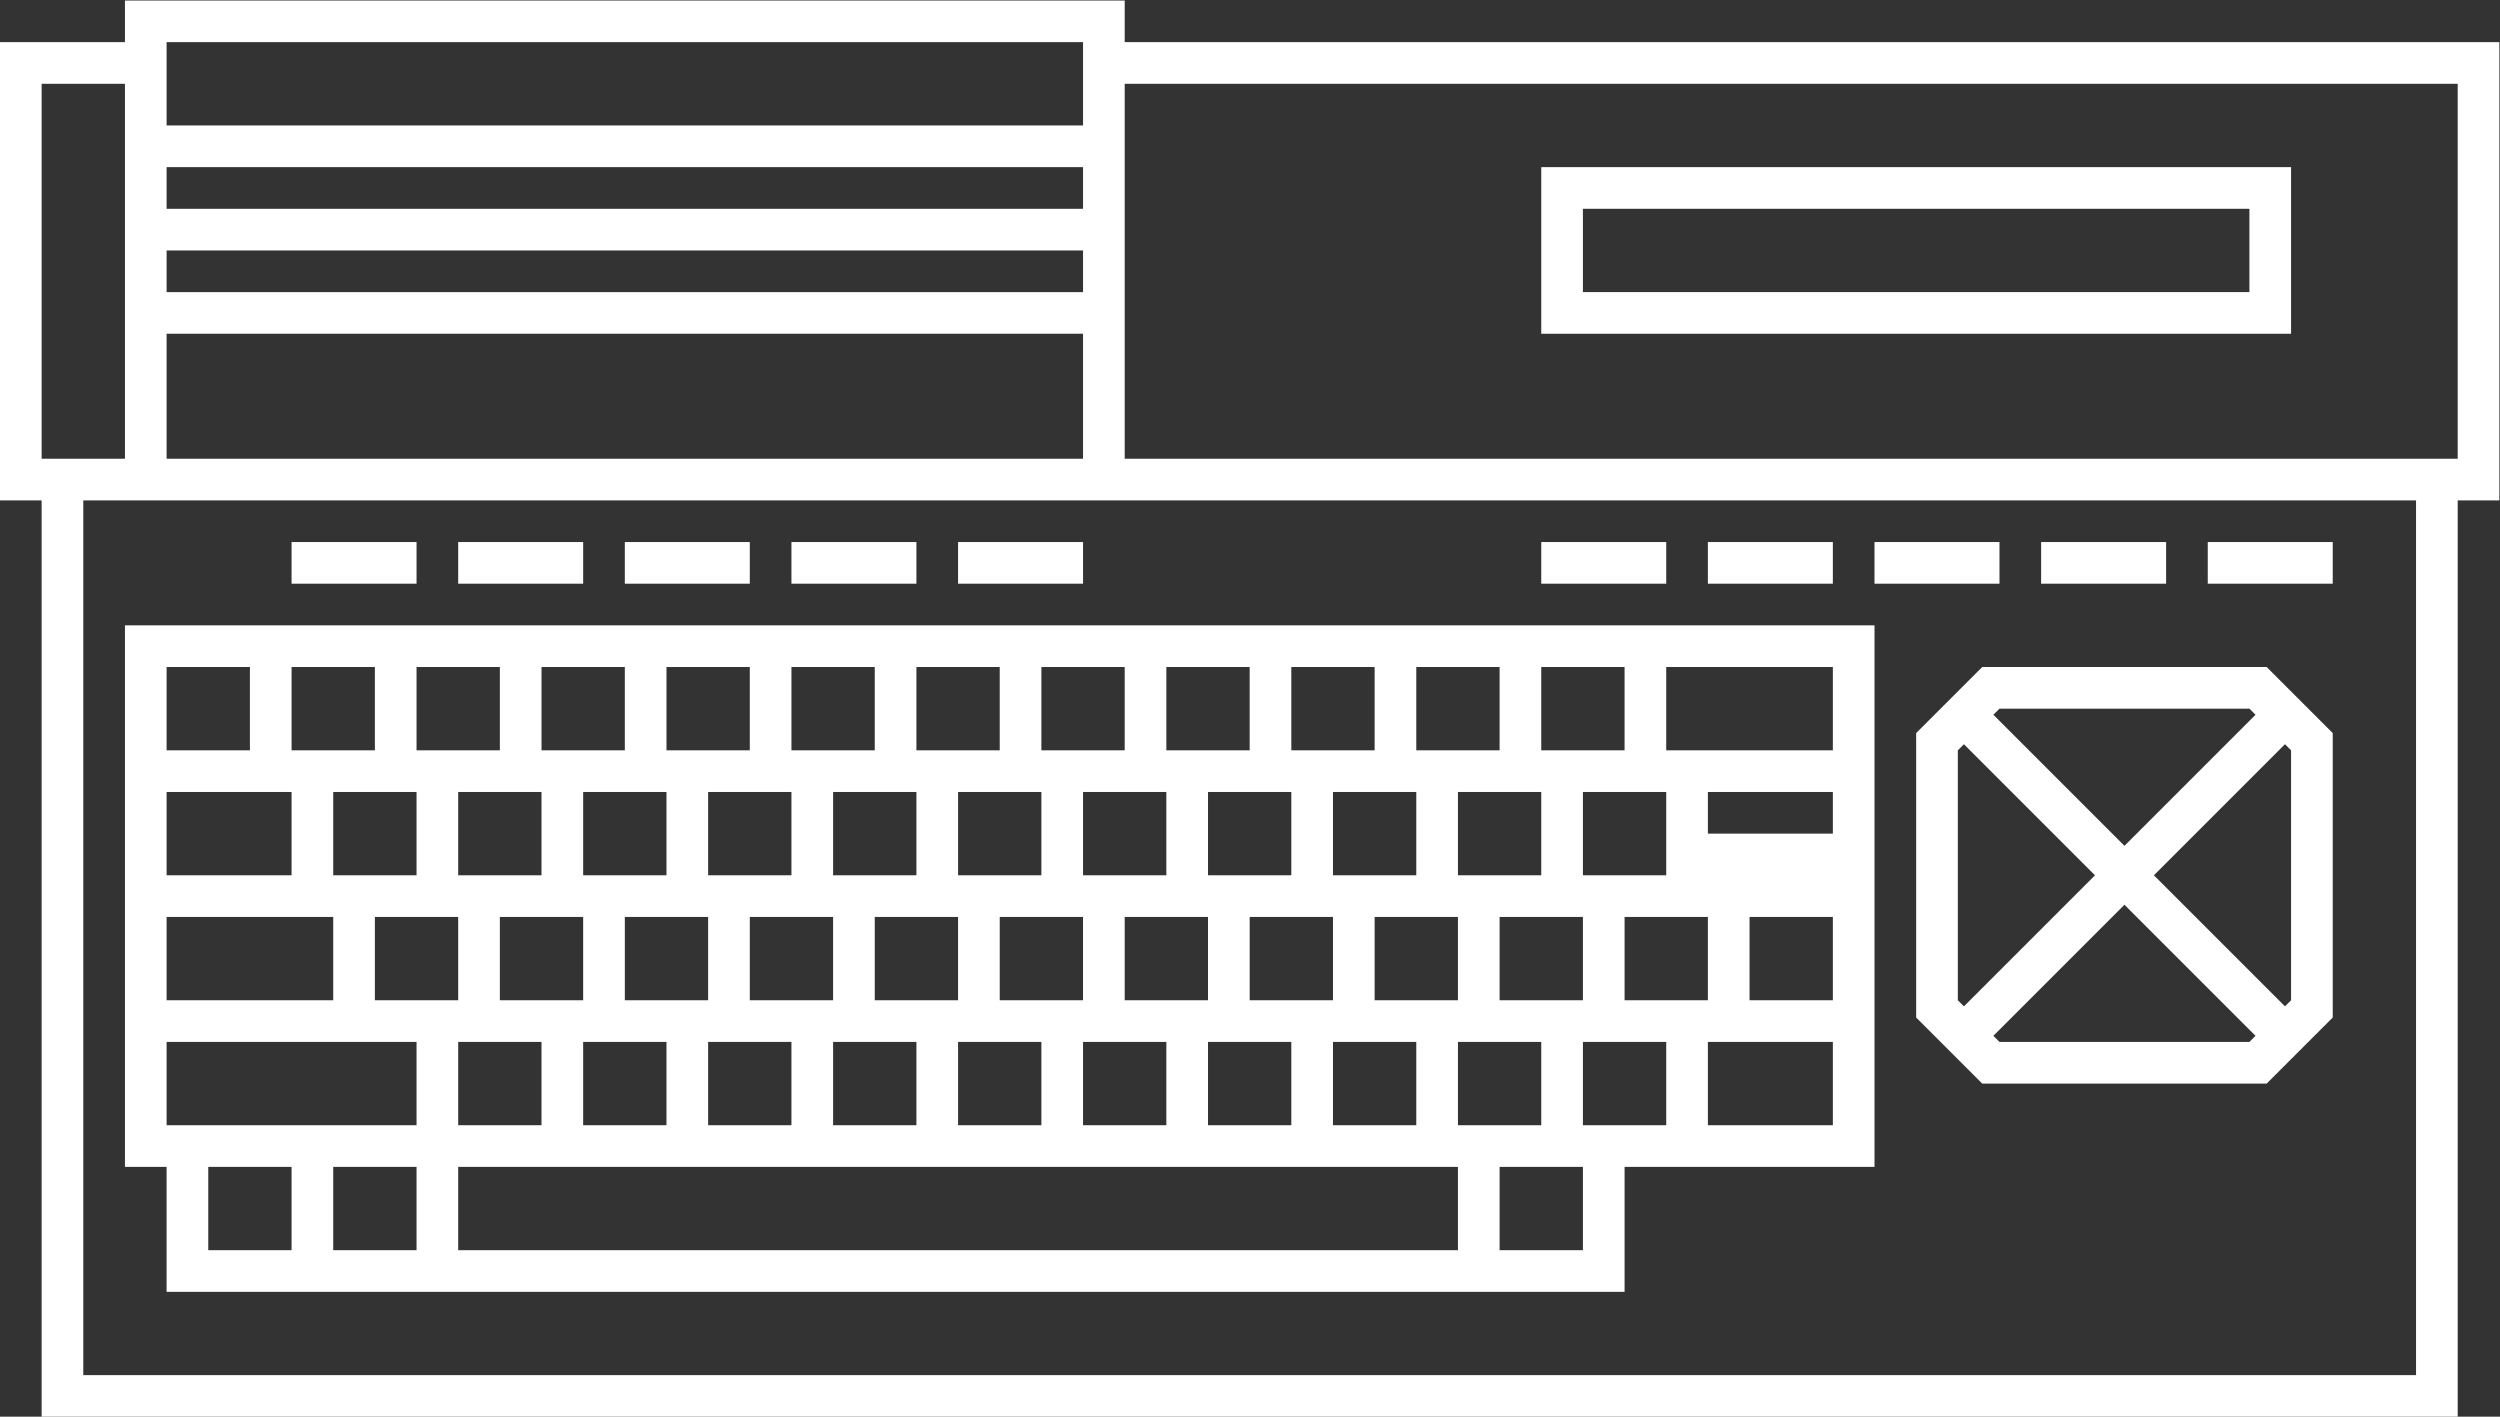 <?xml version="1.0" encoding="UTF-8" standalone="no"?>
<svg
   xmlns:dc="http://purl.org/dc/elements/1.1/"
   xmlns:cc="http://creativecommons.org/ns#"
   xmlns:rdf="http://www.w3.org/1999/02/22-rdf-syntax-ns#"
   xmlns:svg="http://www.w3.org/2000/svg"
   xmlns="http://www.w3.org/2000/svg"
   viewBox="0 0 320 181.333"
   height="181.333"
   width="320"
   xml:space="preserve"
   id="svg2"
   version="1.1"><rect x="0" y="0" width="320" height="181.333" fill="#333333" stroke="none"/><defs
     id="defs6" /><g
     transform="matrix(1.333,0,0,-1.333,-10.667,261.333)"
     id="g10"><g
       transform="translate(160,168.762)"
       id="g12"><path
         id="path14"
         style="fill:#ffffff;fill-opacity:1;fill-rule:nonzero;stroke:none"
         d="M 0,0 V 6.477 7.238 H 1.182 62.818 64 V 6.477 0 -0.762 H 62.818 1.182 0 Z M 0,-4.762 H 1.182 62.818 64 68 v 4 0.762 6.477 0.761 4 H 64 62.818 1.182 0 -4 v -4 V 6.477 0 v -0.762 -4 z" /></g><path
       id="path16"
       style="fill:#ffffff;fill-opacity:1;fill-rule:nonzero;stroke:none"
       d="M 48,144 H 36 v -4 h 12 z" /><path
       id="path18"
       style="fill:#ffffff;fill-opacity:1;fill-rule:nonzero;stroke:none"
       d="M 64,144 H 52 v -4 h 12 z" /><path
       id="path20"
       style="fill:#ffffff;fill-opacity:1;fill-rule:nonzero;stroke:none"
       d="M 80,144 H 68 v -4 h 12 z" /><path
       id="path22"
       style="fill:#ffffff;fill-opacity:1;fill-rule:nonzero;stroke:none"
       d="M 96,144 H 84 v -4 h 12 z" /><path
       id="path24"
       style="fill:#ffffff;fill-opacity:1;fill-rule:nonzero;stroke:none"
       d="m 112,144 h -12 v -4 h 12 z" /><path
       id="path26"
       style="fill:#ffffff;fill-opacity:1;fill-rule:nonzero;stroke:none"
       d="m 168,144 h -12 v -4 h 12 z" /><path
       id="path28"
       style="fill:#ffffff;fill-opacity:1;fill-rule:nonzero;stroke:none"
       d="m 184,144 h -12 v -4 h 12 z" /><path
       id="path30"
       style="fill:#ffffff;fill-opacity:1;fill-rule:nonzero;stroke:none"
       d="m 232,144 h -12 v -4 h 12 z" /><path
       id="path32"
       style="fill:#ffffff;fill-opacity:1;fill-rule:nonzero;stroke:none"
       d="m 216,144 h -12 v -4 h 12 z" /><path
       id="path34"
       style="fill:#ffffff;fill-opacity:1;fill-rule:nonzero;stroke:none"
       d="m 200,144 h -12 v -4 h 12 z" /><g
       transform="translate(120,132)"
       id="g36"><path
         id="path38"
         style="fill:#ffffff;fill-opacity:1;fill-rule:nonzero;stroke:none"
         d="M 0,0 H 8 V -8 H 4 0 Z m 12,0 h 8 v -8 h -4 -4 z m 12,0 h 8 v -8 h -4 -4 z m 12,0 h 8 V -8 H 40 36 Z M 48,0 H 64 V -8 H 52 48 Z m 16,-16 h -8 -4 v 4 h 12 z m 0,-16 h -8 v 8 h 8 z m 0,-12 H 52 v 8 h 4 8 z m -16,0 h -4 -4 v 8 h 4 4 z m -8,-12 h -8 v 8 h 4 4 z m -12,0 h -96 v 8 h 8 4 8 4 8 4 8 4 8 4 8 4 8 4 8 4 z m -100,0 h -8 v 8 h 8 z m -12,0 h -8 v 8 h 8 z m -12,20 h 16 4 4 v -8 h -8 -4 -8 -4 z m 0,12 h 12 4 v -8 h -16 z m 0,12 h 8 4 v -8 h -12 z m 0,12 h 8 v -8 h -8 z m 12,0 h 8 v -8 h -4 -4 z m 12,0 h 8 v -8 h -4 -4 z m 12,0 h 8 v -8 h -4 -4 z m 12,0 h 8 v -8 h -4 -4 z m 12,0 h 8 v -8 h -4 -4 z m 12,0 h 8 v -8 h -4 -4 z M 0,-20 h -4 -4 v 8 h 4 4 z m 12,0 H 8 4 v 8 h 4 4 z m 12,0 h -4 -4 v 8 h 4 4 z m 12,0 h -4 -4 v 8 h 4 4 z m 12,0 h -4 -4 v 8 h 4 4 z M 32,-32 v 8 h 4 4 v -8 h -4 z m -16,-4 h 4 4 v -8 h -8 z m -12,0 h 4 4 v -8 H 4 Z m -12,0 h 4 4 v -8 h -8 z m -12,0 h 4 4 v -8 h -8 z m -12,0 h 4 4 v -8 h -8 z m -12,0 h 4 4 v -8 h -8 z m -12,0 h 4 4 v -8 h -8 z m -12,0 h 4 4 v -8 h -8 z m -8,12 h 4 4 v -8 h -4 -4 z m 16,4 h -4 -4 v 8 h 4 4 z m 12,0 h -4 -4 v 8 h 4 4 z m 12,0 h -4 -4 v 8 h 4 4 z m 12,0 h -4 -4 v 8 h 4 4 z m 12,0 h -4 -4 v 8 h 4 4 z m -16,-4 h 4 4 v -8 h -4 -4 z m -12,0 h 4 4 v -8 h -4 -4 z m -12,0 h 4 4 v -8 h -4 -4 z m -12,0 h 4 4 v -8 h -4 -4 z m 56,-8 h -4 -4 v 8 h 4 4 z m 12,0 H 0 -4 v 8 h 4 4 z m 12,0 H 12 8 v 8 h 4 4 z m 12,0 h -4 -4 v 8 h 4 4 z m -108,20 h 4 4 v -8 h -4 -4 z M 36,-44 h -4 -4 v 8 h 4 4 z m 16,12 h -4 -4 v 8 h 4 4 z M -12,0 h 8 v -8 h -4 -4 z m 0,4 h -4 -8 -4 -8 -4 -8 -4 -8 -4 -8 -4 -8 -4 -8 -4 v -4 -8 -4 -8 -4 -8 -4 -8 -4 h 4 v -8 -4 h 4 8 4 8 4 96 4 8 4 v 4 8 h 4 4 12 4 v 4 8 4 8 4 4 4 4 8 4 H 64 48 44 36 32 24 20 12 8 0 -4 Z" /></g><g
       transform="translate(244,152)"
       id="g40"><path
         id="path42"
         style="fill:#ffffff;fill-opacity:1;fill-rule:nonzero;stroke:none"
         d="M 0,0 H -4 -128 V 36 H 0 Z m -4,-88 h -224 v 84 h 4 4 88 4 124 z M -232,36 h 8 V 0 h -4 -4 z m 12,-24 h 88 V 0 h -88 z m 0,8 h 88 v -4 h -88 z m 0,8 h 88 v -4 h -88 z m 0,12 h 88 v -4 -4 h -88 z M 0,40 h -128 v 4 h -4 -88 -4 v -4 h -8 -4 V 36 0 -4 h 4 v -84 -4 h 4 224 4 v 4 84 h 4 v 4 36 4 z" /></g><g
       transform="translate(214.829,112)"
       id="g44"><path
         id="path46"
         style="fill:#ffffff;fill-opacity:1;fill-rule:nonzero;stroke:none"
         d="M 0,0 12.585,12.586 13.171,12 v -24 l -0.586,-0.586 z m 9.171,-16 h -24 l -0.586,0.586 12.586,12.585 12.586,-12.585 z m -28,4 v 24 l 0.586,0.586 L -5.658,0 -18.243,-12.586 Z m 4,28 h 24 L 9.757,15.415 -2.829,2.829 -15.415,15.415 Z m 30.243,-0.586 -10e-4,10e-4 -2.828,2.828 -0.586,0.586 L 10.828,20 h -1.657 -24 -1.657 l -1.171,-1.171 -0.586,-0.586 -2.828,-2.828 -10e-4,-10e-4 -0.585,-0.586 -1.172,-1.171 V 12 -12 -13.657 l 1.172,-1.171 0.585,-0.586 h 10e-4 l 2.828,-2.828 v -10e-4 l 0.586,-0.585 1.171,-1.172 h 1.657 24 1.657 l 1.171,1.172 0.586,0.585 v 10e-4 l 2.828,2.828 h 10e-4 l 0.585,0.586 1.172,1.171 V -12 12 13.657 l -1.172,1.171 z" /></g></g></svg>